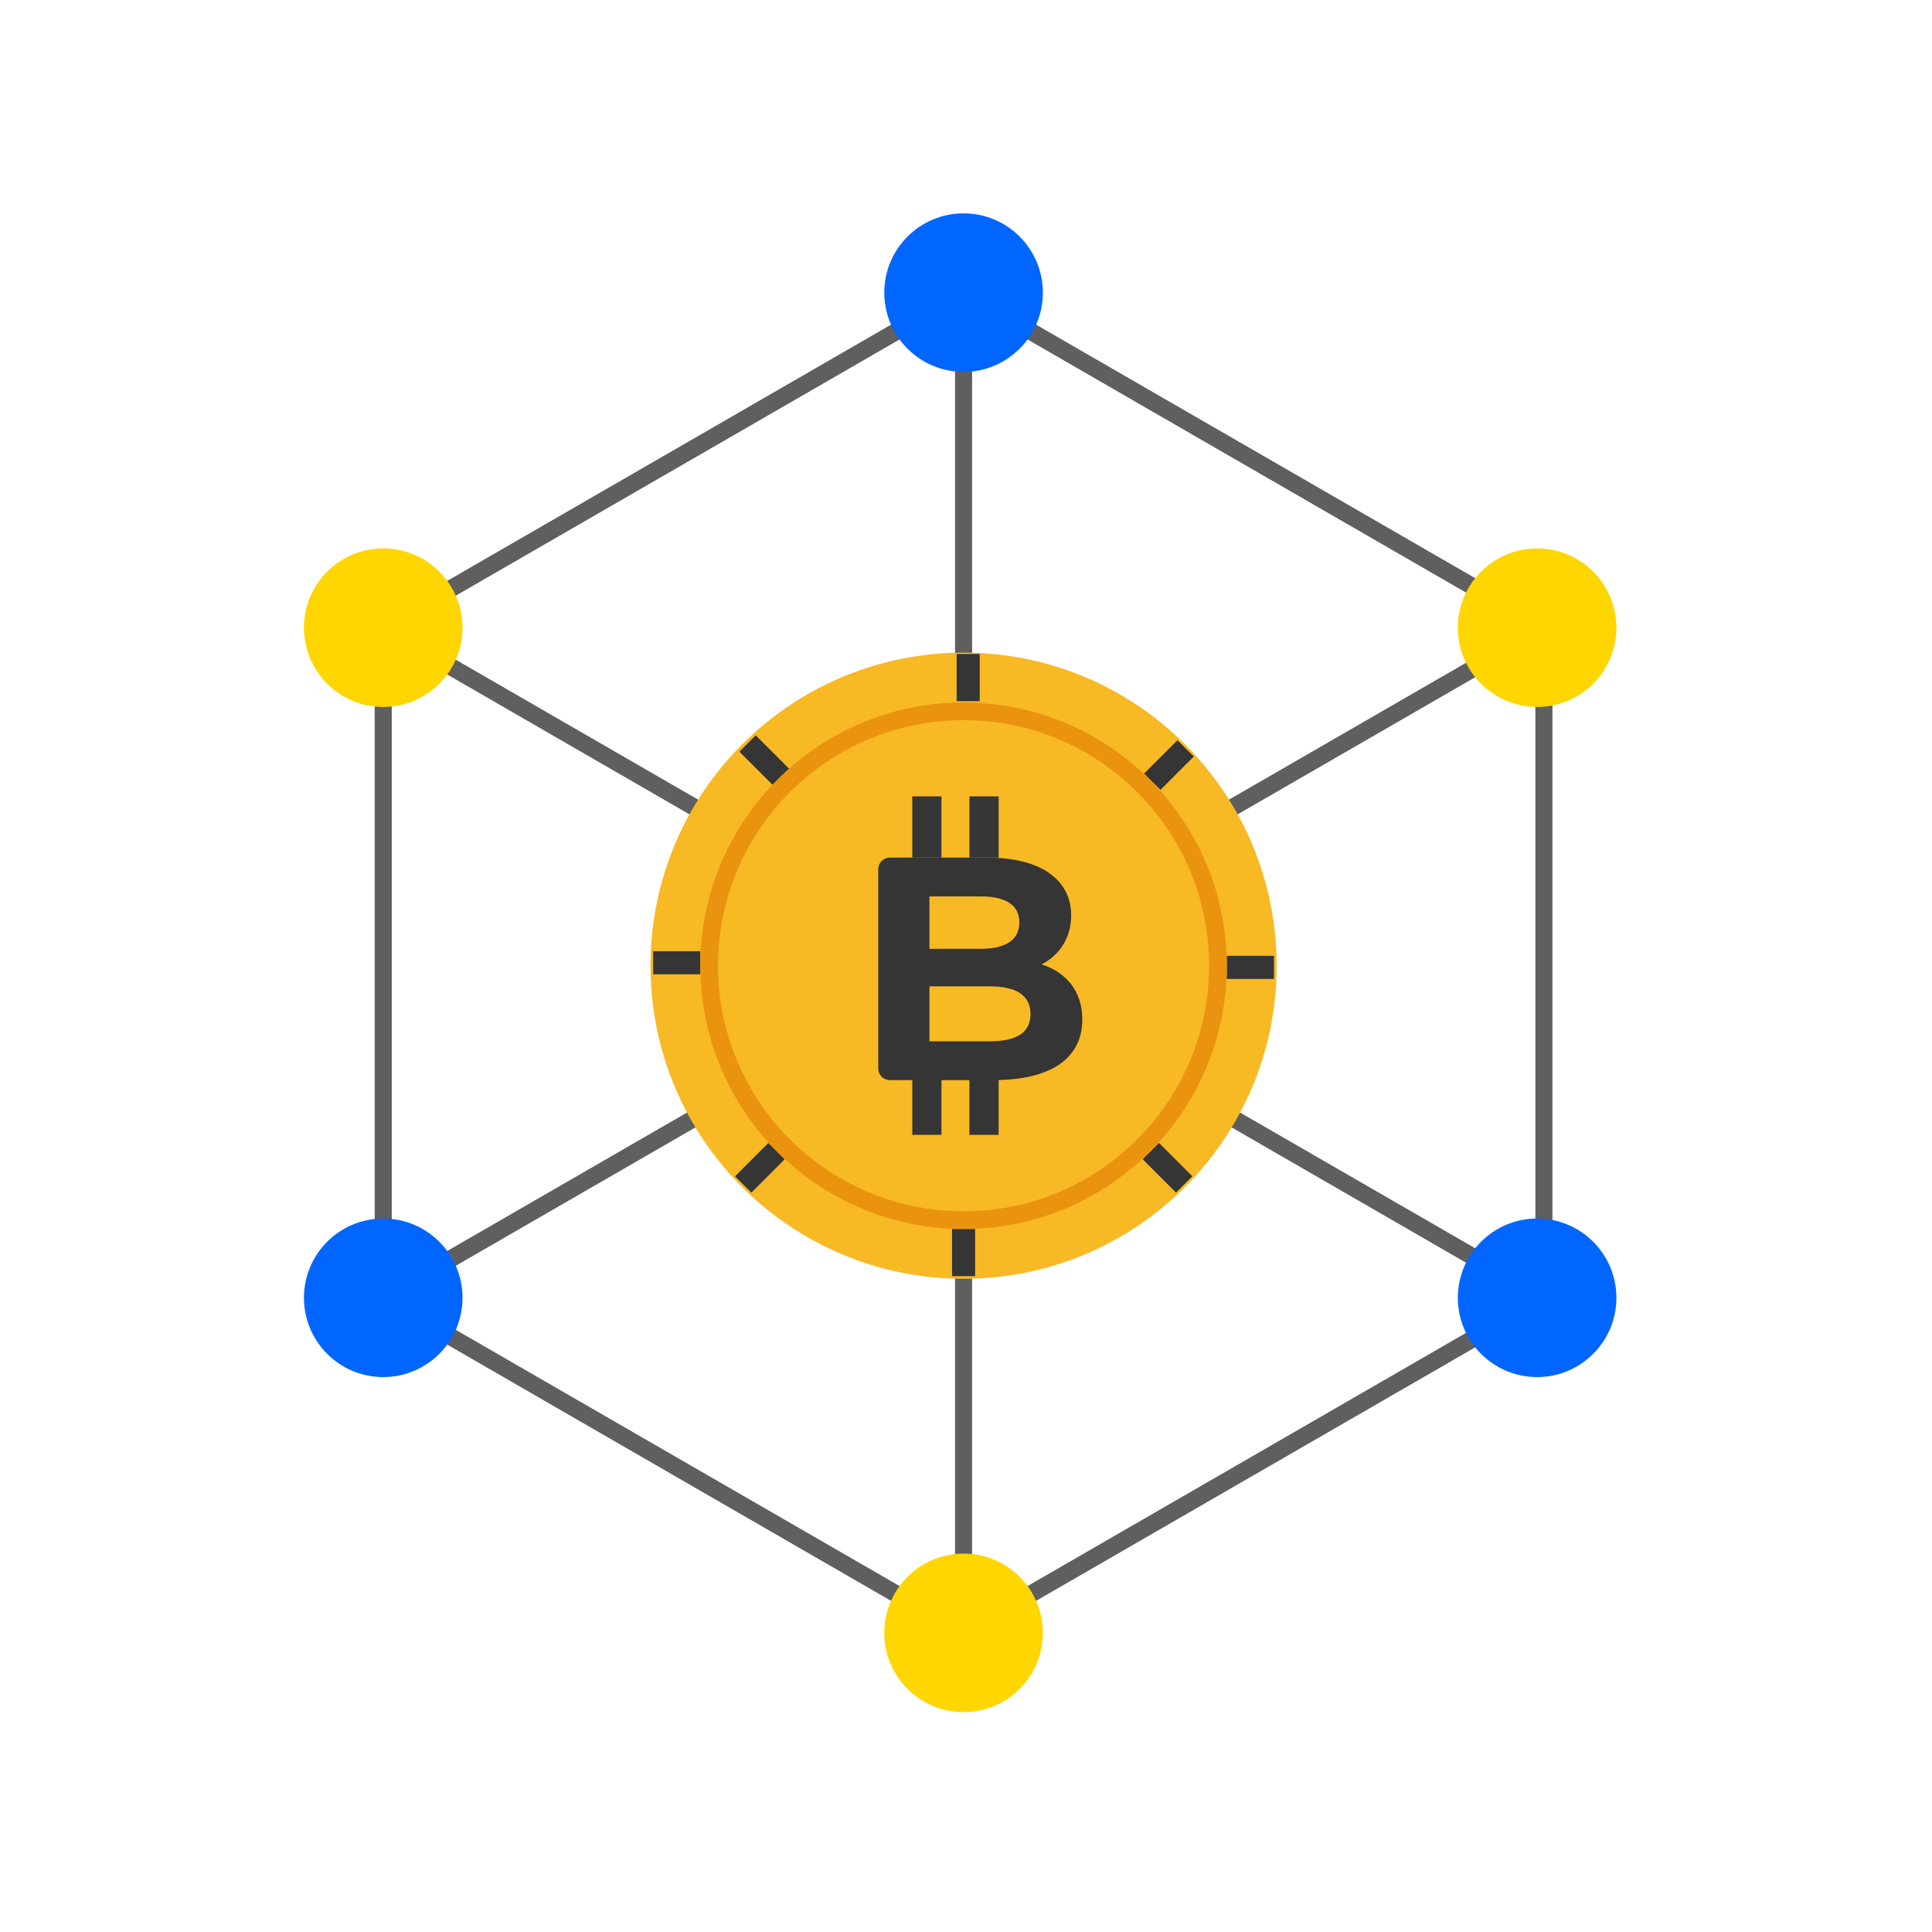 <svg width="278" height="278" viewBox="0 0 278 278" fill="none" xmlns="http://www.w3.org/2000/svg">
<mask id="mask0_3898_42220" style="mask-type:luminance" maskUnits="userSpaceOnUse" x="0" y="0" width="278" height="278">
<path d="M0 0H278V278H0V0Z" fill="white"/>
</mask>
<g mask="url(#mask0_3898_42220)">
<path d="M222.154 186.744V90.321L138.649 42.109L55.144 90.321V186.744L138.649 234.956L222.154 186.744Z" stroke="#5F5F5F" stroke-width="2.458" stroke-miterlimit="10"/>
<path d="M138.65 42.109V234.956" stroke="#5F5F5F" stroke-width="2.458" stroke-miterlimit="10"/>
<path d="M222.154 90.32L55.144 186.744" stroke="#5F5F5F" stroke-width="2.458" stroke-miterlimit="10"/>
<path d="M222.154 186.744L55.144 90.32" stroke="#5F5F5F" stroke-width="2.458" stroke-miterlimit="10"/>
<path d="M183.699 138.961C183.699 163.84 163.53 184.009 138.65 184.009C113.77 184.009 93.602 163.84 93.602 138.961C93.602 114.081 113.77 93.912 138.65 93.912C163.53 93.912 183.699 114.081 183.699 138.961Z" fill="#F7B924"/>
<path d="M138.65 176.839C138.65 176.839 138.65 182.14 138.65 183.626" stroke="#353535" stroke-width="3.323" stroke-miterlimit="10"/>
<path d="M165.598 165.631C165.598 165.631 169.346 169.38 170.397 170.431" stroke="#353535" stroke-width="3.323" stroke-miterlimit="10"/>
<path d="M176.528 139.197C176.528 139.197 181.828 139.197 183.315 139.197" stroke="#353535" stroke-width="3.323" stroke-miterlimit="10"/>
<path d="M165.805 112.483C165.805 112.483 169.553 108.735 170.605 107.684" stroke="#353535" stroke-width="3.323" stroke-miterlimit="10"/>
<path d="M139.313 100.893C139.313 100.893 139.313 95.592 139.313 94.105" stroke="#353535" stroke-width="3.323" stroke-miterlimit="10"/>
<path d="M112.366 111.78C112.366 111.78 108.618 108.032 107.566 106.981" stroke="#353535" stroke-width="3.323" stroke-miterlimit="10"/>
<path d="M100.773 138.534C100.773 138.534 95.472 138.534 93.985 138.534" stroke="#353535" stroke-width="3.323" stroke-miterlimit="10"/>
<path d="M111.736 165.641C111.736 165.641 107.988 169.39 106.937 170.441" stroke="#353535" stroke-width="3.323" stroke-miterlimit="10"/>
<path d="M176.527 138.961C176.527 159.88 159.569 176.838 138.65 176.838C117.731 176.838 100.772 159.88 100.772 138.961C100.772 118.042 117.731 101.083 138.65 101.083C159.569 101.083 176.527 118.042 176.527 138.961Z" fill="#EA930E"/>
<path d="M173.984 138.961C173.984 158.475 158.164 174.294 138.651 174.294C119.136 174.294 103.317 158.475 103.317 138.961C103.317 119.447 119.136 103.628 138.651 103.628C158.164 103.628 173.984 119.447 173.984 138.961Z" fill="#F7B924"/>
<path d="M155.735 146.684C155.735 152.217 151.344 155.418 142.928 155.418H128.044C127.121 155.418 126.373 154.67 126.373 153.747V125.076C126.373 124.153 127.121 123.404 128.044 123.404H142.016C150.018 123.404 154.134 126.743 154.134 131.729C154.134 134.93 152.487 137.399 149.881 138.771C153.448 139.914 155.735 142.658 155.735 146.684ZM133.738 128.985V136.531H141.1C144.712 136.531 146.678 135.25 146.678 132.735C146.678 130.219 144.712 128.985 141.1 128.985H133.738ZM148.28 145.905C148.28 143.207 146.22 141.926 142.381 141.926H133.738V149.837H142.381C146.22 149.837 148.28 148.65 148.28 145.905Z" fill="#353535"/>
<path d="M135.471 114.593H131.27V123.404H135.471V114.593Z" fill="#353535"/>
<path d="M143.699 114.593H139.497V123.404H143.699V114.593Z" fill="#353535"/>
<path d="M139.495 163.298H143.697V154.518H139.495V163.298Z" fill="#353535"/>
<path d="M131.27 163.298H135.471V154.518H131.27V163.298Z" fill="#353535"/>
<path d="M150.059 42.108C150.059 48.409 144.951 53.516 138.651 53.516C132.35 53.516 127.242 48.409 127.242 42.108C127.242 35.808 132.35 30.7 138.651 30.7C144.951 30.7 150.059 35.808 150.059 42.108Z" fill="#0166FF"/>
<path d="M150.059 234.956C150.059 241.256 144.951 246.364 138.651 246.364C132.35 246.364 127.242 241.256 127.242 234.956C127.242 228.655 132.35 223.548 138.651 223.548C144.951 223.548 150.059 228.655 150.059 234.956Z" fill="#FFD600"/>
<path d="M232.588 90.32C232.588 96.621 227.48 101.729 221.18 101.729C214.879 101.729 209.772 96.621 209.772 90.32C209.772 84.02 214.879 78.912 221.18 78.912C227.48 78.912 232.588 84.02 232.588 90.32Z" fill="#FFD600"/>
<path d="M66.552 186.744C66.552 193.045 61.444 198.152 55.144 198.152C48.843 198.152 43.736 193.045 43.736 186.744C43.736 180.444 48.843 175.336 55.144 175.336C61.444 175.336 66.552 180.444 66.552 186.744Z" fill="#0166FF"/>
<path d="M66.552 90.32C66.552 96.621 61.444 101.729 55.144 101.729C48.843 101.729 43.736 96.621 43.736 90.32C43.736 84.02 48.843 78.912 55.144 78.912C61.444 78.912 66.552 84.02 66.552 90.32Z" fill="#FFD600"/>
<path d="M232.588 186.744C232.588 193.045 227.48 198.152 221.18 198.152C214.879 198.152 209.772 193.045 209.772 186.744C209.772 180.444 214.879 175.336 221.18 175.336C227.48 175.336 232.588 180.444 232.588 186.744Z" fill="#0166FF"/>
</g>
</svg>

